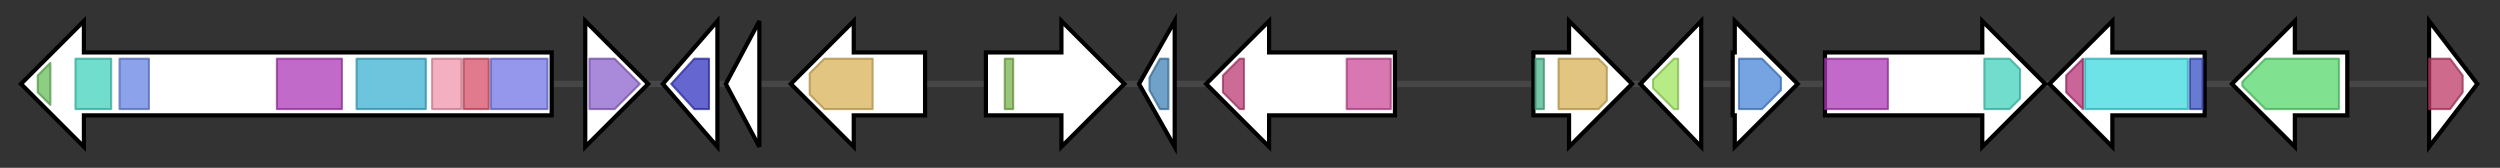 <svg version="1.1" baseProfile="full" xmlns="http://www.w3.org/2000/svg" width="1191.8" height="80">
	<rect width="100%" height="100%" fill="#333333" stroke="none"/>
	<g>
		<line x1="10" y1="40.0" x2="1181.8" y2="40.0" style="stroke:rgb(70,70,70); stroke-width:3 "/>
		<g>
			<title> (AFUA_8G00370)
polyketide synthase, putative</title>
			<polygon class=" (AFUA_8G00370)
polyketide synthase, putative" points="263,25 40,25 40,10 10,40 40,70 40,55 263,55" fill="rgb(255,255,255)" fill-opacity="1.0" stroke="rgb(0,0,0)" stroke-width="2"  />
			<g>
				<title>PP-binding (PF00550)
"Phosphopantetheine attachment site"</title>
				<polygon class="PF00550" points="18,36 24,30 24,50 18,44" stroke-linejoin="round" width="6" height="24" fill="rgb(103,191,88)" stroke="rgb(82,152,70)" stroke-width="1" opacity="0.75" />
			</g>
			<g>
				<title>KR (PF08659)
"KR domain"</title>
				<rect class="PF08659" x="36" y="28" stroke-linejoin="round" width="17" height="24" fill="rgb(66,209,188)" stroke="rgb(52,167,150)" stroke-width="1" opacity="0.75" />
			</g>
			<g>
				<title>ADH_zinc_N_2 (PF13602)
"Zinc-binding dehydrogenase"</title>
				<rect class="PF13602" x="57" y="28" stroke-linejoin="round" width="14" height="24" fill="rgb(101,131,226)" stroke="rgb(80,104,180)" stroke-width="1" opacity="0.75" />
			</g>
			<g>
				<title>PS-DH (PF14765)
"Polyketide synthase dehydratase"</title>
				<rect class="PF14765" x="132" y="28" stroke-linejoin="round" width="31" height="24" fill="rgb(173,56,182)" stroke="rgb(138,44,145)" stroke-width="1" opacity="0.75" />
			</g>
			<g>
				<title>Acyl_transf_1 (PF00698)
"Acyl transferase domain"</title>
				<rect class="PF00698" x="170" y="28" stroke-linejoin="round" width="33" height="24" fill="rgb(59,176,209)" stroke="rgb(47,140,167)" stroke-width="1" opacity="0.75" />
			</g>
			<g>
				<title>KAsynt_C_assoc (PF16197)
"Ketoacyl-synthetase C-terminal extension"</title>
				<rect class="PF16197" x="206" y="28" stroke-linejoin="round" width="14" height="24" fill="rgb(240,150,172)" stroke="rgb(192,120,137)" stroke-width="1" opacity="0.75" />
			</g>
			<g>
				<title>Ketoacyl-synt_C (PF02801)
"Beta-ketoacyl synthase, C-terminal domain"</title>
				<rect class="PF02801" x="221" y="28" stroke-linejoin="round" width="12" height="24" fill="rgb(215,78,102)" stroke="rgb(172,62,81)" stroke-width="1" opacity="0.75" />
			</g>
			<g>
				<title>ketoacyl-synt (PF00109)
"Beta-ketoacyl synthase, N-terminal domain"</title>
				<rect class="PF00109" x="234" y="28" stroke-linejoin="round" width="27" height="24" fill="rgb(112,116,228)" stroke="rgb(89,92,182)" stroke-width="1" opacity="0.75" />
			</g>
		</g>
		<g>
			<title> (AFUA_8G00380)
DltD N-terminal domain protein</title>
			<polygon class=" (AFUA_8G00380)
DltD N-terminal domain protein" points="279,25 279,25 279,10 309,40 279,70 279,55 279,55" fill="rgb(255,255,255)" fill-opacity="1.0" stroke="rgb(0,0,0)" stroke-width="2"  />
			<g>
				<title>Hydrolase_4 (PF12146)
"Serine aminopeptidase, S33"</title>
				<polygon class="PF12146" points="281,28 293,28 305,40 305,40 293,52 281,52" stroke-linejoin="round" width="24" height="24" fill="rgb(140,98,205)" stroke="rgb(112,78,164)" stroke-width="1" opacity="0.75" />
			</g>
		</g>
		<g>
			<title> (AFUA_8G00390)
O-methyltransferase, putative</title>
			<polygon class=" (AFUA_8G00390)
O-methyltransferase, putative" points="316,40 342,10 342,70" fill="rgb(255,255,255)" fill-opacity="1.0" stroke="rgb(0,0,0)" stroke-width="2"  />
			<g>
				<title>Methyltransf_2 (PF00891)
"O-methyltransferase domain"</title>
				<polygon class="PF00891" points="320,40 331,28 338,28 338,52 331,52 320,40" stroke-linejoin="round" width="18" height="24" fill="rgb(50,51,190)" stroke="rgb(39,40,152)" stroke-width="1" opacity="0.75" />
			</g>
		</g>
		<g>
			<title> (AFUA_8G00400)
conserved hypothetical protein</title>
			<polygon class=" (AFUA_8G00400)
conserved hypothetical protein" points="346,40 362,10 362,70" fill="rgb(255,255,255)" fill-opacity="1.0" stroke="rgb(0,0,0)" stroke-width="2"  />
		</g>
		<g>
			<title> (AFUA_8G00410)
methionine aminopeptidase, type II, putative</title>
			<polygon class=" (AFUA_8G00410)
methionine aminopeptidase, type II, putative" points="441,25 407,25 407,10 377,40 407,70 407,55 441,55" fill="rgb(255,255,255)" fill-opacity="1.0" stroke="rgb(0,0,0)" stroke-width="2"  />
			<g>
				<title>Peptidase_M24 (PF00557)
"Metallopeptidase family M24"</title>
				<polygon class="PF00557" points="386,35 393,28 416,28 416,52 393,52 386,45" stroke-linejoin="round" width="30" height="24" fill="rgb(217,177,88)" stroke="rgb(173,141,70)" stroke-width="1" opacity="0.75" />
			</g>
		</g>
		<g>
			<title> (AFUA_8G00420)
C6 finger transcription factor, putative</title>
			<polygon class=" (AFUA_8G00420)
C6 finger transcription factor, putative" points="470,25 506,25 506,10 536,40 506,70 506,55 470,55" fill="rgb(255,255,255)" fill-opacity="1.0" stroke="rgb(0,0,0)" stroke-width="2"  />
			<g>
				<title>Zn_clus (PF00172)
"Fungal Zn(2)-Cys(6) binuclear cluster domain"</title>
				<rect class="PF00172" x="479" y="28" stroke-linejoin="round" width="4" height="24" fill="rgb(121,178,76)" stroke="rgb(96,142,60)" stroke-width="1" opacity="0.75" />
			</g>
		</g>
		<g>
			<title> (AFUA_8G00430)
conserved hypothetical protein</title>
			<polygon class=" (AFUA_8G00430)
conserved hypothetical protein" points="543,40 560,10 560,70" fill="rgb(255,255,255)" fill-opacity="1.0" stroke="rgb(0,0,0)" stroke-width="2"  />
			<g>
				<title>EthD (PF07110)
"EthD domain"</title>
				<polygon class="PF07110" points="548,37 553,28 557,28 557,52 553,52 548,43" stroke-linejoin="round" width="9" height="24" fill="rgb(64,130,182)" stroke="rgb(51,104,145)" stroke-width="1" opacity="0.75" />
			</g>
		</g>
		<g>
			<title> (AFUA_8G00440)
steroid monooxygenase, putative</title>
			<polygon class=" (AFUA_8G00440)
steroid monooxygenase, putative" points="665,25 605,25 605,10 575,40 605,70 605,55 665,55" fill="rgb(255,255,255)" fill-opacity="1.0" stroke="rgb(0,0,0)" stroke-width="2"  />
			<g>
				<title>Methyltransf_12 (PF08242)
"Methyltransferase domain"</title>
				<polygon class="PF08242" points="583,36 591,28 593,28 593,52 591,52 583,44" stroke-linejoin="round" width="10" height="24" fill="rgb(187,59,115)" stroke="rgb(149,47,92)" stroke-width="1" opacity="0.75" />
			</g>
			<g>
				<title>FMO-like (PF00743)
"Flavin-binding monooxygenase-like"</title>
				<rect class="PF00743" x="642" y="28" stroke-linejoin="round" width="21" height="24" fill="rgb(203,74,151)" stroke="rgb(162,59,120)" stroke-width="1" opacity="0.75" />
			</g>
		</g>
		<g>
			<title> (AFUA_8G00460)
methionine aminopeptidase, type I, putative</title>
			<polygon class=" (AFUA_8G00460)
methionine aminopeptidase, type I, putative" points="731,25 748,25 748,10 778,40 748,70 748,55 731,55" fill="rgb(255,255,255)" fill-opacity="1.0" stroke="rgb(0,0,0)" stroke-width="2"  />
			<g>
				<title>zf-C6H2 (PF15801)
"zf-MYND-like zinc finger, mRNA-binding"</title>
				<rect class="PF15801" x="732" y="28" stroke-linejoin="round" width="4" height="24" fill="rgb(73,180,137)" stroke="rgb(58,144,109)" stroke-width="1" opacity="0.75" />
			</g>
			<g>
				<title>Peptidase_M24 (PF00557)
"Metallopeptidase family M24"</title>
				<polygon class="PF00557" points="743,28 762,28 766,32 766,48 762,52 743,52" stroke-linejoin="round" width="23" height="24" fill="rgb(217,177,88)" stroke="rgb(173,141,70)" stroke-width="1" opacity="0.75" />
			</g>
		</g>
		<g>
			<title> (AFUA_8G00470)
conserved hypothetical protein</title>
			<polygon class=" (AFUA_8G00470)
conserved hypothetical protein" points="782,40 811,10 811,70" fill="rgb(255,255,255)" fill-opacity="1.0" stroke="rgb(0,0,0)" stroke-width="2"  />
			<g>
				<title>DUF4188 (PF13826)
"Domain of unknown function (DUF4188)"</title>
				<polygon class="PF13826" points="788,38 798,28 800,28 800,52 798,52 788,42" stroke-linejoin="round" width="12" height="24" fill="rgb(159,228,93)" stroke="rgb(127,182,74)" stroke-width="1" opacity="0.75" />
			</g>
		</g>
		<g>
			<title> (AFUA_8G00480)
phytanoyl-CoA dioxygenase family protein</title>
			<polygon class=" (AFUA_8G00480)
phytanoyl-CoA dioxygenase family protein" points="826,25 827,25 827,10 857,40 827,70 827,55 826,55" fill="rgb(255,255,255)" fill-opacity="1.0" stroke="rgb(0,0,0)" stroke-width="2"  />
			<g>
				<title>PhyH (PF05721)
"Phytanoyl-CoA dioxygenase (PhyH)"</title>
				<polygon class="PF05721" points="829,28 840,28 849,37 849,43 840,52 829,52" stroke-linejoin="round" width="20" height="24" fill="rgb(72,132,214)" stroke="rgb(57,105,171)" stroke-width="1" opacity="0.75" />
			</g>
		</g>
		<g>
			<title> (AFUA_8G00490)
PKS-like enzyme, putative</title>
			<polygon class=" (AFUA_8G00490)
PKS-like enzyme, putative" points="870,25 945,25 945,10 975,40 945,70 945,55 870,55" fill="rgb(255,255,255)" fill-opacity="1.0" stroke="rgb(0,0,0)" stroke-width="2"  />
			<g>
				<title>PS-DH (PF14765)
"Polyketide synthase dehydratase"</title>
				<rect class="PF14765" x="870" y="28" stroke-linejoin="round" width="30" height="24" fill="rgb(173,56,182)" stroke="rgb(138,44,145)" stroke-width="1" opacity="0.75" />
			</g>
			<g>
				<title>KR (PF08659)
"KR domain"</title>
				<polygon class="PF08659" points="946,28 958,28 963,33 963,47 958,52 946,52" stroke-linejoin="round" width="17" height="24" fill="rgb(66,209,188)" stroke="rgb(52,167,150)" stroke-width="1" opacity="0.75" />
			</g>
		</g>
		<g>
			<title> (AFUA_8G00500)
acetate-CoA ligase, putative</title>
			<polygon class=" (AFUA_8G00500)
acetate-CoA ligase, putative" points="1051,25 1007,25 1007,10 977,40 1007,70 1007,55 1051,55" fill="rgb(255,255,255)" fill-opacity="1.0" stroke="rgb(0,0,0)" stroke-width="2"  />
			<g>
				<title>AMP-binding_C (PF13193)
"AMP-binding enzyme C-terminal domain"</title>
				<polygon class="PF13193" points="985,36 993,28 993,28 993,52 993,52 985,44" stroke-linejoin="round" width="8" height="24" fill="rgb(182,50,118)" stroke="rgb(145,39,94)" stroke-width="1" opacity="0.75" />
			</g>
			<g>
				<title>AMP-binding (PF00501)
"AMP-binding enzyme"</title>
				<rect class="PF00501" x="994" y="28" stroke-linejoin="round" width="49" height="24" fill="rgb(60,217,223)" stroke="rgb(48,173,178)" stroke-width="1" opacity="0.75" />
			</g>
			<g>
				<title>ACAS_N (PF16177)
"Acetyl-coenzyme A synthetase N-terminus"</title>
				<rect class="PF16177" x="1044" y="28" stroke-linejoin="round" width="6" height="24" fill="rgb(54,78,195)" stroke="rgb(43,62,156)" stroke-width="1" opacity="0.75" />
			</g>
		</g>
		<g>
			<title> (AFUA_8G00510)
cytochrome P450 oxidoreductase OrdA-like, putative</title>
			<polygon class=" (AFUA_8G00510)
cytochrome P450 oxidoreductase OrdA-like, putative" points="1119,25 1094,25 1094,10 1064,40 1094,70 1094,55 1119,55" fill="rgb(255,255,255)" fill-opacity="1.0" stroke="rgb(0,0,0)" stroke-width="2"  />
			<g>
				<title>p450 (PF00067)
"Cytochrome P450"</title>
				<polygon class="PF00067" points="1069,39 1080,28 1115,28 1115,52 1080,52 1069,41" stroke-linejoin="round" width="46" height="24" fill="rgb(85,216,107)" stroke="rgb(68,172,85)" stroke-width="1" opacity="0.75" />
			</g>
		</g>
		<g>
			<title> (AFUA_8G00520)
integral membrane protein</title>
			<polygon class=" (AFUA_8G00520)
integral membrane protein" points="1158,10 1181,40 1158,70" fill="rgb(255,255,255)" fill-opacity="1.0" stroke="rgb(0,0,0)" stroke-width="2"  />
			<g>
				<title>UbiA (PF01040)
"UbiA prenyltransferase family"</title>
				<polygon class="PF01040" points="1158,28 1168,28 1174,36 1174,44 1168,52 1158,52" stroke-linejoin="round" width="16" height="24" fill="rgb(189,57,100)" stroke="rgb(151,45,80)" stroke-width="1" opacity="0.75" />
			</g>
		</g>
	</g>
</svg>
